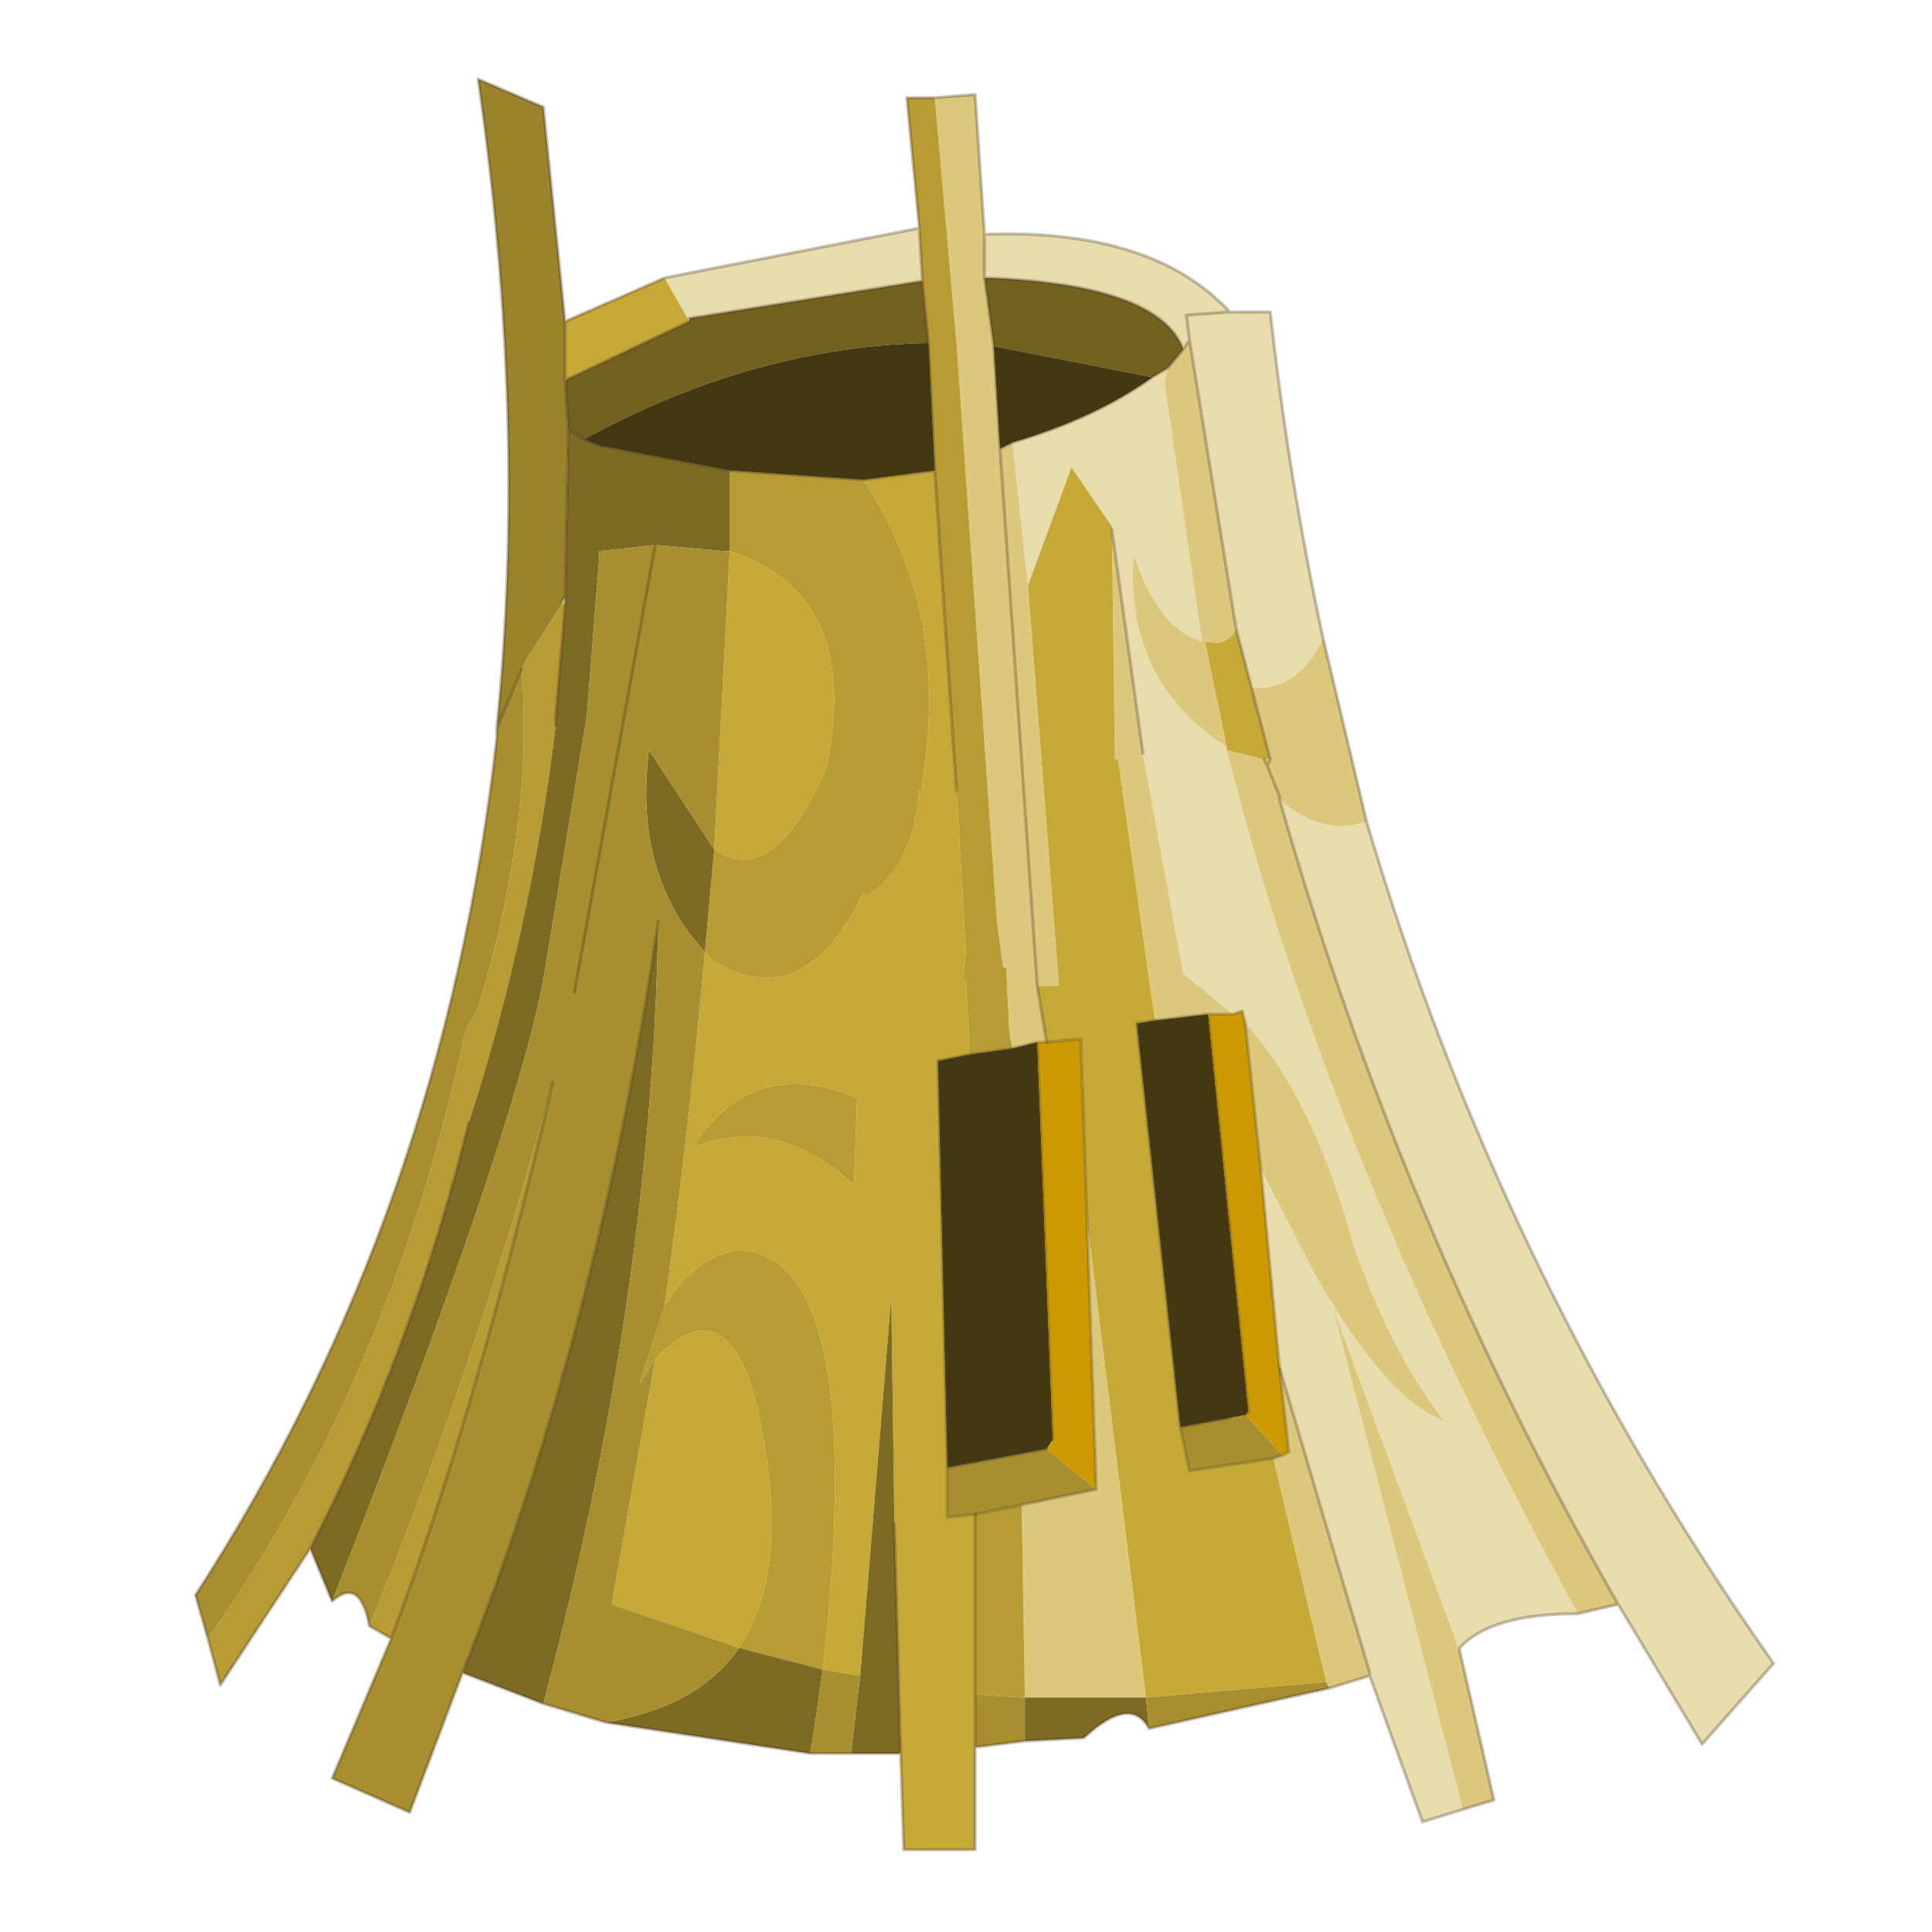 <?xml version="1.0" encoding="UTF-8" standalone="no"?>
<svg xmlns:xlink="http://www.w3.org/1999/xlink" height="440.0px" width="440.0px" xmlns="http://www.w3.org/2000/svg">
  <g transform="matrix(10.0, 0.0, 0.0, 10.0, 0.0, 0.0)">
    <use height="44.0" transform="matrix(1.0, 0.0, 0.0, 1.0, 0.0, 0.0)" width="44.0" xlink:href="#shape0"/>
    <use height="28.5" transform="matrix(1.415, 0.0, 0.0, 1.415, 4.45, 1.8)" width="25.4" xlink:href="#sprite0"/>
  </g>
  <defs>
    <g id="shape0" transform="matrix(1.0, 0.0, 0.0, 1.0, 0.0, 0.0)">
      <path d="M44.0 44.0 L0.0 44.0 0.0 0.0 44.0 0.0 44.0 44.0" fill="#43adca" fill-opacity="0.0" fill-rule="evenodd" stroke="none"/>
    </g>
    <g id="sprite0" transform="matrix(1.0, 0.0, 0.0, 1.0, 0.0, 0.0)">
      <use height="28.5" transform="matrix(1.0, 0.0, 0.0, 1.0, 0.0, 0.0)" width="25.4" xlink:href="#sprite1"/>
    </g>
    <g id="sprite1" transform="matrix(1.0, 0.0, 0.0, 1.0, 11.55, 27.5)">
      <use height="28.5" transform="matrix(1.0, 0.0, 0.0, 1.0, -11.55, -27.5)" width="25.4" xlink:href="#shape1"/>
    </g>
    <g id="shape1" transform="matrix(1.0, 0.0, 0.0, 1.0, 11.55, 27.5)">
      <path d="M1.15 -24.3 L1.15 -25.0 Q3.85 -25.1 5.1 -23.75 L5.75 -23.75 Q6.05 -21.05 6.6 -18.5 6.2 -17.65 5.45 -17.7 L5.2 -18.65 4.45 -23.3 4.35 -23.15 Q3.95 -24.2 1.15 -24.3 M7.3 -15.55 Q9.45 -8.25 13.85 -2.0 L12.7 -0.7 11.35 -2.95 Q7.85 -9.05 5.9 -15.9 6.6 -15.3 7.3 -15.55 M10.7 -2.8 Q9.3 -2.8 8.8 -2.25 L8.8 -2.2 6.75 -7.75 8.85 0.35 8.2 0.55 7.35 -1.8 7.35 -1.85 5.9 -6.75 5.6 -9.95 6.45 -8.3 Q7.6 -6.25 8.55 -5.9 7.7 -7.0 7.1 -8.7 6.45 -11.1 5.35 -12.3 L5.3 -12.5 5.15 -12.45 4.35 -13.1 3.7 -16.65 3.2 -20.25 3.2 -20.3 2.55 -21.25 1.85 -19.35 1.6 -21.65 Q2.95 -22.05 3.85 -22.7 L4.1 -22.85 4.05 -22.6 4.65 -18.45 Q3.95 -18.65 3.55 -19.85 3.4 -17.8 5.05 -16.75 L5.05 -16.7 Q6.7 -10.1 10.7 -2.8 M-4.0 -24.3 L0.1 -25.1 0.15 -24.25 -3.6 -23.65 -3.6 -23.6 -4.0 -24.3 M4.45 -23.3 L4.4 -23.7 5.1 -23.75 4.4 -23.7 4.45 -23.3 M-5.6 -19.05 L-5.65 -19.1 -5.6 -19.15 -5.6 -19.05" fill="#e8dcac" fill-rule="evenodd" stroke="none"/>
      <path d="M0.35 -27.2 L1.0 -27.25 1.15 -25.0 1.15 -24.3 1.3 -23.2 1.4 -21.55 2.0 -12.9 1.4 -21.55 1.6 -21.65 1.85 -19.35 2.35 -12.9 2.0 -12.9 2.15 -12.0 2.0 -12.0 1.6 -11.9 1.55 -12.15 1.5 -13.2 1.45 -13.2 1.35 -13.95 0.7 -23.25 0.35 -27.2 M6.6 -18.5 L7.3 -15.55 Q6.6 -15.3 5.9 -15.9 L5.9 -15.95 5.7 -16.45 5.75 -16.55 5.7 -16.45 5.9 -15.95 5.9 -15.9 Q7.85 -9.05 11.35 -2.95 L10.7 -2.8 Q6.7 -10.1 5.05 -16.7 L5.65 -16.55 5.75 -16.55 5.45 -17.7 Q6.2 -17.65 6.6 -18.5 M8.8 -2.2 L9.35 0.2 8.85 0.35 6.75 -7.75 8.8 -2.2 M7.35 -1.8 L6.7 -1.6 6.65 -1.7 5.8 -5.3 5.95 -5.35 6.05 -5.4 5.9 -6.75 7.35 -1.85 7.35 -1.8 M4.45 -23.3 L5.2 -18.65 Q5.05 -18.35 4.7 -18.45 L5.05 -16.75 Q3.4 -17.8 3.55 -19.85 3.95 -18.65 4.65 -18.45 L4.05 -22.6 4.1 -22.85 4.35 -23.15 4.45 -23.3 M3.9 -12.35 L3.85 -12.65 3.3 -16.55 3.25 -16.55 3.2 -20.25 3.7 -16.65 4.35 -13.1 5.15 -12.45 4.75 -12.45 3.9 -12.35 M5.65 -16.55 L5.7 -16.45 5.65 -16.55 M5.35 -12.3 Q6.45 -11.1 7.1 -8.7 7.7 -7.0 8.55 -5.9 7.6 -6.25 6.45 -8.3 L5.6 -9.95 5.35 -12.3 M2.8 -9.15 L3.75 -1.45 1.8 -1.45 1.75 -4.55 2.95 -4.8 2.8 -9.15" fill="#dbc87d" fill-rule="evenodd" stroke="none"/>
      <path d="M2.15 -12.0 L2.0 -12.9 2.35 -12.9 1.85 -19.35 2.55 -21.25 3.2 -20.3 3.2 -20.25 3.25 -16.55 3.3 -16.55 3.85 -12.65 3.9 -12.35 3.6 -12.3 4.3 -5.8 4.45 -5.1 5.8 -5.3 6.65 -1.7 3.75 -1.45 2.8 -9.15 2.7 -12.05 2.15 -12.0 M1.0 -0.65 L1.0 1.0 -0.15 1.0 -0.2 -0.55 -0.3 -4.25 -0.35 -7.9 -0.85 -1.8 -1.45 -1.9 Q-0.7 -8.65 -2.85 -8.65 -3.55 -8.5 -4.0 -7.75 -3.6 -10.6 -3.35 -13.45 L-3.2 -13.3 Q-1.8 -12.45 -0.85 -14.3 L-0.8 -14.4 -0.75 -14.35 Q0.0 -14.8 0.1 -16.05 L0.15 -16.05 0.15 -16.2 Q0.6 -18.95 -0.8 -21.05 L0.35 -21.2 0.7 -16.05 0.85 -13.45 0.8 -13.0 0.85 -13.0 0.9 -12.15 0.9 -11.8 0.4 -11.7 0.55 -5.15 0.55 -4.35 1.0 -4.4 1.0 -1.5 1.0 -0.65 M-5.6 -23.6 L-4.0 -24.3 -3.6 -23.6 -5.6 -22.65 -5.6 -23.6 M5.2 -18.65 L5.45 -17.7 5.75 -16.55 5.65 -16.55 5.05 -16.7 5.05 -16.75 4.7 -18.45 Q5.05 -18.35 5.2 -18.65 M-2.95 -19.9 Q-0.8 -19.2 -1.4 -16.4 -2.25 -14.45 -3.2 -15.1 L-2.95 -19.9 M-3.55 -10.3 Q-2.2 -10.85 -0.95 -9.7 L-0.9 -11.1 Q-2.6 -11.8 -3.55 -10.3 M-4.15 -6.9 Q-3.05 -8.05 -2.55 -6.3 -1.9 -3.6 -2.8 -2.25 L-4.85 -2.95 -4.15 -6.9" fill="#c5a836" fill-rule="evenodd" stroke="none"/>
      <path d="M0.35 -27.2 L0.7 -23.25 1.35 -13.95 1.45 -13.2 1.5 -13.2 1.55 -12.15 1.6 -11.9 0.9 -11.8 0.9 -12.15 0.85 -13.0 0.8 -13.0 0.85 -13.45 0.7 -16.05 0.35 -21.2 0.25 -23.25 0.15 -24.25 0.1 -25.1 -0.1 -27.2 0.35 -27.2 M-8.4 -2.4 L-8.75 -2.6 Q-7.05 -6.75 -5.8 -11.35 -7.05 -5.95 -8.4 -2.4 M-9.7 -3.85 L-11.15 -1.65 -11.35 -2.4 Q-8.4 -6.55 -7.2 -12.2 L-7.0 -12.55 Q-6.1 -15.5 -6.3 -18.0 L-6.2 -18.2 -5.65 -19.05 -5.6 -19.05 -5.75 -17.25 -5.75 -17.1 Q-6.15 -13.8 -7.15 -10.7 -8.05 -7.05 -9.7 -3.85 M-0.8 -21.05 Q0.6 -18.95 0.15 -16.2 L0.15 -16.05 0.1 -16.05 Q0.0 -14.8 -0.75 -14.35 L-0.8 -14.4 -0.85 -14.3 Q-1.8 -12.45 -3.2 -13.3 L-3.35 -13.45 -3.2 -15.1 Q-2.25 -14.45 -1.4 -16.4 -0.8 -19.2 -2.95 -19.9 L-2.95 -21.2 -0.8 -21.05 M1.0 -4.4 L1.75 -4.55 1.8 -1.45 1.0 -1.5 1.0 -4.4 M-4.0 -7.75 Q-3.55 -8.5 -2.85 -8.65 -0.7 -8.65 -1.45 -1.9 L-2.8 -2.25 Q-1.9 -3.6 -2.55 -6.3 -3.05 -8.05 -4.15 -6.9 L-4.4 -6.5 -4.0 -7.75 M-3.55 -10.3 Q-2.6 -11.8 -0.9 -11.1 L-0.95 -9.7 Q-2.2 -10.85 -3.55 -10.3" fill="#b79c33" fill-rule="evenodd" stroke="none"/>
      <path d="M1.3 -23.2 L1.15 -24.3 Q3.95 -24.2 4.35 -23.15 L4.1 -22.85 3.85 -22.7 1.3 -23.2 M0.15 -24.25 L0.25 -23.25 Q-2.55 -23.2 -5.3 -21.7 L-5.55 -21.85 -5.6 -22.65 -3.6 -23.6 -3.6 -23.65 0.15 -24.25" fill="#72611f" fill-rule="evenodd" stroke="none"/>
      <path d="M-5.65 -19.05 L-5.65 -19.1 -5.6 -19.05 -5.65 -19.05" fill="#d2ba59" fill-rule="evenodd" stroke="none"/>
      <path d="M3.8 -0.95 Q3.5 -1.5 2.75 -0.8 L1.8 -0.75 1.8 -1.45 3.75 -1.45 3.8 -0.95 M-0.2 -0.55 L-1.0 -0.55 -0.85 -1.8 -0.35 -7.9 -0.3 -4.25 -0.2 -0.55 M-1.65 -0.55 L-4.95 -1.05 Q-3.45 -1.3 -2.8 -2.25 L-1.45 -1.9 -1.65 -0.55 M-5.95 -1.35 L-7.25 -1.85 Q-5.05 -7.4 -4.1 -13.95 -4.2 -7.9 -5.95 -1.35 M-9.35 -3.0 L-9.7 -3.85 Q-8.05 -7.05 -7.15 -10.7 -6.15 -13.8 -5.75 -17.1 L-5.75 -17.25 -5.6 -19.05 -5.6 -19.15 -5.55 -21.65 -5.55 -21.85 -5.3 -21.7 -5.05 -21.6 -2.95 -21.2 -2.95 -19.9 -3.05 -19.9 -4.15 -20.0 -5.05 -19.9 -5.05 -19.8 -5.25 -17.25 -5.95 -13.0 Q-6.45 -10.4 -9.35 -3.0 M-3.2 -15.1 L-3.35 -13.45 Q-4.5 -14.7 -4.25 -16.7 L-3.2 -15.1" fill="#7d6b24" fill-rule="evenodd" stroke="none"/>
      <path d="M6.7 -1.6 L3.8 -0.95 3.75 -1.45 6.65 -1.7 6.7 -1.6 M1.8 -0.75 L1.0 -0.65 1.0 -1.5 1.8 -1.45 1.8 -0.75 M-1.0 -0.55 L-1.65 -0.55 -1.45 -1.9 -0.85 -1.8 -1.0 -0.55 M-4.95 -1.05 L-5.95 -1.35 Q-4.2 -7.9 -4.1 -13.95 -5.05 -7.4 -7.25 -1.85 L-8.1 0.4 -9.35 -0.15 -8.4 -2.4 Q-7.05 -5.95 -5.8 -11.35 -7.05 -6.75 -8.75 -2.6 -8.9 -3.4 -9.35 -3.0 -6.45 -10.4 -5.95 -13.0 L-5.25 -17.25 -5.05 -19.8 -5.05 -19.9 -4.15 -20.0 -3.05 -19.9 -2.95 -19.9 -3.2 -15.1 -4.25 -16.7 Q-4.5 -14.7 -3.35 -13.45 -3.6 -10.6 -4.0 -7.75 L-4.4 -6.5 -4.15 -6.9 -4.85 -2.95 -2.8 -2.25 Q-3.45 -1.3 -4.95 -1.05 M-11.35 -2.4 L-11.55 -3.1 Q-7.55 -9.25 -6.7 -16.9 L-6.7 -17.05 -6.3 -18.0 Q-6.1 -15.5 -7.0 -12.55 L-7.2 -12.2 Q-8.4 -6.55 -11.35 -2.4 M-5.45 -12.8 L-4.15 -20.0 -5.45 -12.8 M5.8 -5.3 L4.45 -5.1 4.3 -5.8 5.1 -5.95 5.35 -6.0 5.95 -5.35 5.8 -5.3 M1.0 -4.4 L0.55 -4.35 0.55 -5.15 2.15 -5.45 2.95 -4.8 1.75 -4.55 1.0 -4.4" fill="#a78e2e" fill-rule="evenodd" stroke="none"/>
      <path d="M-6.7 -17.05 Q-6.2 -21.95 -7.0 -27.5 L-5.95 -27.05 -5.6 -23.6 -5.6 -22.65 -5.55 -21.85 -5.55 -21.65 -5.6 -19.15 -5.65 -19.1 -5.65 -19.05 -6.2 -18.2 -6.3 -18.0 -6.7 -17.05" fill="#99832b" fill-rule="evenodd" stroke="none"/>
      <path d="M1.6 -11.9 L2.0 -12.0 2.25 -5.6 2.15 -5.45 0.55 -5.15 0.4 -11.7 0.9 -11.8 1.6 -11.9 M1.4 -21.55 L1.3 -23.2 3.85 -22.7 Q2.95 -22.05 1.6 -21.65 L1.4 -21.55 M0.25 -23.25 L0.35 -21.2 -0.8 -21.05 -2.95 -21.2 -5.05 -21.6 -5.3 -21.7 Q-2.55 -23.2 0.25 -23.25 M3.9 -12.35 L4.75 -12.45 5.4 -6.05 5.35 -6.0 5.1 -5.95 4.3 -5.8 3.6 -12.3 3.9 -12.35" fill="#433812" fill-rule="evenodd" stroke="none"/>
      <path d="M2.0 -12.0 L2.15 -12.0 2.7 -12.05 2.8 -9.15 2.95 -4.8 2.15 -5.45 2.25 -5.6 2.0 -12.0 M4.75 -12.45 L5.15 -12.45 5.3 -12.5 5.35 -12.3 5.6 -9.95 5.9 -6.75 6.05 -5.4 5.95 -5.35 5.35 -6.0 5.4 -6.05 4.75 -12.45" fill="#cc9900" fill-rule="evenodd" stroke="none"/>
      <path d="M1.15 -25.0 L1.0 -27.25 0.35 -27.2 M2.15 -12.0 L2.0 -12.9 1.4 -21.55 1.3 -23.2 1.15 -24.3 1.15 -25.0 Q3.85 -25.1 5.1 -23.75 L5.75 -23.75 Q6.05 -21.05 6.6 -18.5 L7.3 -15.55 Q9.45 -8.25 13.85 -2.0 L12.7 -0.7 11.35 -2.95 10.7 -2.8 Q9.3 -2.8 8.8 -2.25 L8.8 -2.2 9.35 0.2 8.85 0.35 8.2 0.55 7.35 -1.8 6.7 -1.6 3.8 -0.95 Q3.5 -1.5 2.75 -0.8 L1.8 -0.75 1.0 -0.65 1.0 1.0 -0.15 1.0 -0.2 -0.55 -1.0 -0.55 -1.65 -0.55 -4.95 -1.05 -5.95 -1.35 -7.25 -1.85 -8.1 0.4 -9.35 -0.15 -8.4 -2.4 -8.75 -2.6 Q-8.9 -3.4 -9.35 -3.0 L-9.7 -3.85 -11.15 -1.65 -11.35 -2.4 -11.55 -3.1 Q-7.55 -9.25 -6.7 -16.9 L-6.7 -17.05 Q-6.2 -21.95 -7.0 -27.5 L-5.95 -27.05 -5.6 -23.6 -4.0 -24.3 0.1 -25.1 -0.1 -27.2 0.35 -27.2 M5.1 -23.75 L4.4 -23.7 4.45 -23.3 5.2 -18.65 5.45 -17.7 M4.45 -23.3 L4.35 -23.15 4.1 -22.85 M3.85 -22.7 L4.1 -22.85 M0.15 -24.25 L0.25 -23.25 0.35 -21.2 0.7 -16.05 M1.6 -21.65 L1.4 -21.55 M1.6 -21.65 Q2.95 -22.05 3.85 -22.7 M4.35 -23.15 Q3.95 -24.2 1.15 -24.3 M5.75 -16.55 L5.45 -17.7 M3.7 -16.65 L3.2 -20.25 M-0.8 -21.05 L-2.95 -21.2 M-4.15 -20.0 L-5.45 -12.8 M5.75 -16.55 L5.7 -16.45 5.9 -15.95 5.9 -15.9 M5.7 -16.45 L5.65 -16.55 M5.9 -6.75 L7.35 -1.85 7.35 -1.8 M1.0 -4.4 L1.0 -1.5 M1.0 -0.65 L1.0 -1.5 M11.35 -2.95 Q7.85 -9.05 5.9 -15.9 M0.1 -25.1 L0.15 -24.25 -3.6 -23.65 M-3.6 -23.6 L-5.6 -22.65 -5.55 -21.85 -5.3 -21.7 -5.05 -21.6 -2.95 -21.2 M-5.6 -22.65 L-5.6 -23.6 M-5.65 -19.1 L-5.6 -19.15 -5.55 -21.65 -5.55 -21.85 M-5.6 -19.15 L-5.6 -19.05 -5.75 -17.25 -5.75 -17.1 M-7.15 -10.7 Q-8.05 -7.05 -9.7 -3.85 M-6.3 -18.0 L-6.7 -17.05 M-0.3 -4.25 L-0.2 -0.55 M-8.4 -2.4 Q-7.05 -5.95 -5.8 -11.35 M-4.1 -13.95 Q-5.05 -7.4 -7.25 -1.85 M0.35 -21.2 L-0.8 -21.05" fill="none" stroke="#47301b" stroke-linecap="round" stroke-linejoin="round" stroke-opacity="0.302" stroke-width="0.05"/>
      <path d="M1.6 -11.9 L2.0 -12.0 2.15 -12.0 2.7 -12.05 2.8 -9.15 M0.9 -11.8 L1.6 -11.9 M3.9 -12.35 L4.75 -12.45 5.15 -12.45 5.3 -12.5 5.35 -12.3 5.6 -9.95 5.9 -6.75 M4.3 -5.8 L3.6 -12.3 3.9 -12.35 M0.55 -5.15 L0.4 -11.7 0.9 -11.8 M5.8 -5.3 L4.45 -5.1 4.3 -5.8 5.1 -5.95 M5.35 -6.0 L5.4 -6.05 4.75 -12.45 M2.25 -5.6 L2.0 -12.0 M1.0 -4.4 L0.55 -4.35 0.55 -5.15 2.15 -5.45 M2.95 -4.8 L2.8 -9.15 M1.75 -4.55 L1.0 -4.4 M1.75 -4.55 L2.95 -4.8 M5.95 -5.35 L6.05 -5.4 5.9 -6.75 M5.95 -5.35 L5.8 -5.3" fill="none" stroke="#574620" stroke-linecap="round" stroke-linejoin="round" stroke-opacity="0.302" stroke-width="0.05"/>
    </g>
  </defs>
</svg>
